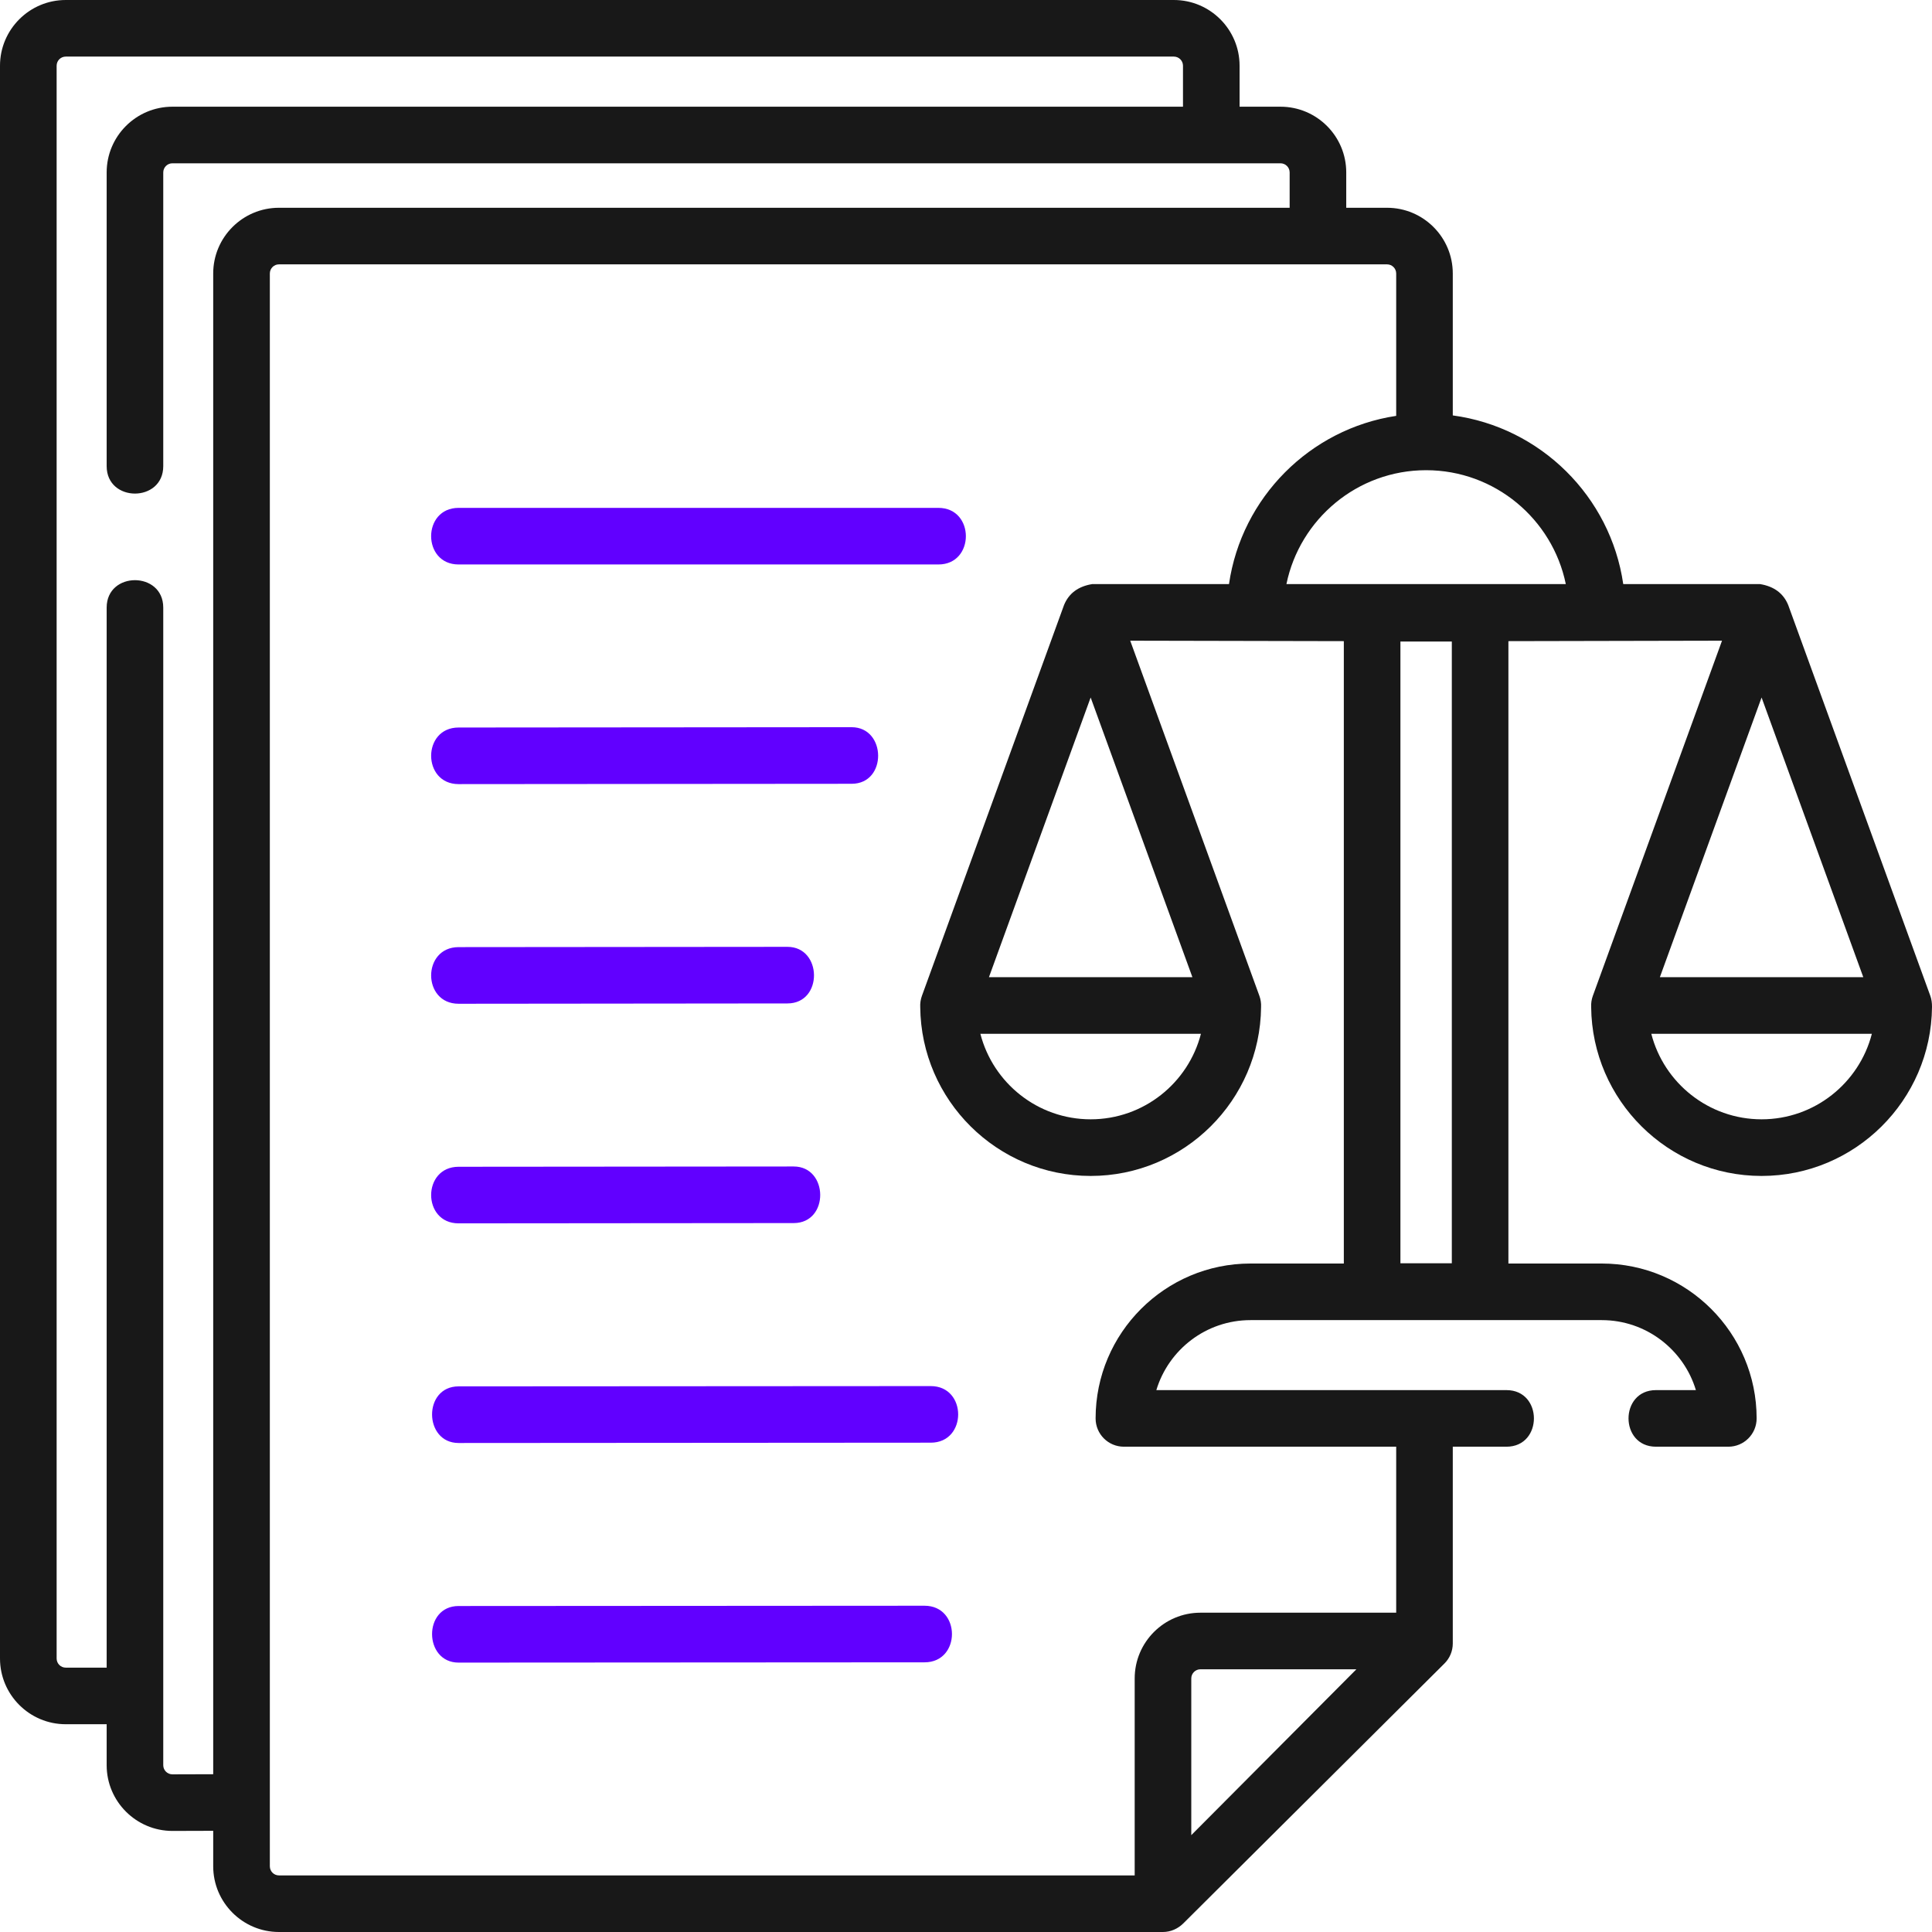 <svg width="48" height="48" viewBox="0 0 48 48" fill="none" xmlns="http://www.w3.org/2000/svg">
<g clip-path="url(#clip0_1210_394)">
<path d="M11.393 14.024H23.315C24.224 14.024 24.224 12.618 23.315 12.618H11.393C10.484 12.618 10.484 14.024 11.393 14.024Z" fill="#6100FF"/>
<path d="M11.393 19.481H11.394L21.159 19.473C22.047 19.473 22.026 18.067 21.158 18.067L11.393 18.075C10.484 18.075 10.485 19.481 11.393 19.481Z" fill="#6100FF"/>
<path d="M11.393 24.938H11.394L19.565 24.93C20.453 24.929 20.433 23.524 19.564 23.524L11.393 23.531C10.484 23.532 10.485 24.938 11.393 24.938Z" fill="#6100FF"/>
<path d="M11.393 30.394H11.394L19.72 30.387C20.608 30.386 20.587 28.981 19.719 28.981L11.393 28.988C10.484 28.989 10.485 30.394 11.393 30.394Z" fill="#6100FF"/>
<path d="M23.124 34.437C23.124 34.437 23.123 34.437 23.123 34.437L11.393 34.444C10.505 34.445 10.525 35.851 11.394 35.851L23.124 35.843C24.033 35.843 24.032 34.437 23.124 34.437Z" fill="#6100FF"/>
<path d="M22.969 39.894C22.969 39.894 22.969 39.894 22.969 39.894L11.393 39.901C10.505 39.902 10.525 41.307 11.394 41.307L22.97 41.3C23.879 41.3 23.878 39.894 22.969 39.894Z" fill="#6100FF"/>
<path d="M48 25.01C48 24.918 47.989 24.827 47.958 24.741L44.427 15.031C44.308 14.741 44.074 14.567 43.724 14.511H40.329C40.013 12.335 38.277 10.615 36.094 10.321V6.795C36.094 5.894 35.362 5.162 34.461 5.162H33.447V4.284C33.447 3.383 32.715 2.651 31.814 2.651H30.797V1.633C30.797 0.733 30.065 0 29.164 0H1.633C0.733 0 0 0.733 0 1.633V41.205C0 42.106 0.733 42.838 1.633 42.838H2.65V43.856C2.65 44.756 3.383 45.489 4.285 45.489L5.297 45.486V46.367C5.297 47.267 6.03 48 6.93 48H28.894C29.083 48 29.261 47.921 29.396 47.789L35.887 41.329C36.02 41.197 36.094 41.018 36.094 40.831V35.943H37.428C38.337 35.943 38.337 34.537 37.428 34.537H28.729C29.032 33.532 29.965 32.798 31.068 32.798H39.795C40.897 32.798 41.831 33.532 42.134 34.537H41.142C40.233 34.537 40.233 35.943 41.142 35.943H42.94C43.328 35.943 43.643 35.629 43.643 35.24C43.643 33.118 41.917 31.392 39.795 31.392H37.476V15.929L42.783 15.918L39.574 24.741C39.542 24.829 39.527 24.926 39.532 25.019C39.553 27.337 41.444 29.216 43.766 29.216C46.088 29.216 47.979 27.337 48 25.019C48 25.016 48 25.013 48 25.01ZM46.293 24.278H41.239L43.766 17.329L46.293 24.278ZM38.902 14.511H31.961C32.292 12.899 33.722 11.682 35.431 11.682C37.141 11.682 38.571 12.899 38.902 14.511ZM4.283 44.083C4.158 44.083 4.056 43.981 4.056 43.856V15.096C4.056 14.187 2.65 14.187 2.65 15.096V41.432H1.633C1.508 41.432 1.407 41.33 1.407 41.205V1.633C1.407 1.508 1.508 1.406 1.633 1.406H29.164C29.289 1.406 29.391 1.508 29.391 1.633V2.651H4.283C3.383 2.651 2.65 3.383 2.65 4.284V11.581C2.65 12.49 4.056 12.49 4.056 11.581V4.284C4.056 4.159 4.158 4.057 4.283 4.057H31.814C31.939 4.057 32.041 4.159 32.041 4.284V5.162H6.93C6.03 5.162 5.297 5.894 5.297 6.795V44.08L4.283 44.083ZM29.597 45.594V41.7C29.597 41.575 29.699 41.473 29.824 41.473H33.699L29.597 45.594ZM34.793 31.385V15.939H36.07V31.385H34.793ZM33.387 31.392H31.068C28.946 31.392 27.22 33.118 27.22 35.24C27.22 35.629 27.534 35.943 27.923 35.943H34.688V40.067H29.824C28.923 40.067 28.191 40.8 28.191 41.7V46.594H6.93C6.805 46.594 6.704 46.492 6.704 46.367V6.795C6.704 6.67 6.805 6.568 6.93 6.568H34.461C34.586 6.568 34.688 6.67 34.688 6.795V10.332C32.543 10.656 30.846 12.362 30.534 14.511H27.139C26.789 14.567 26.555 14.741 26.436 15.031L22.905 24.741C22.873 24.829 22.858 24.926 22.863 25.019C22.884 27.337 24.775 29.216 27.097 29.216C29.419 29.216 31.31 27.337 31.331 25.019C31.336 24.926 31.321 24.829 31.289 24.741L28.08 15.918L33.387 15.929V31.392H33.387ZM24.57 24.278L27.097 17.329L29.625 24.278H24.57ZM29.837 25.684C29.523 26.905 28.414 27.809 27.097 27.809C25.78 27.809 24.671 26.905 24.357 25.684H29.837ZM43.766 27.809C42.449 27.809 41.34 26.905 41.026 25.684H46.506C46.192 26.905 45.083 27.809 43.766 27.809Z" fill="#181818"/>
</g>
<defs>
<clipPath id="clip0_1210_394">
<rect width="48" height="48" fill="white"/>
</clipPath>
</defs>
</svg>

